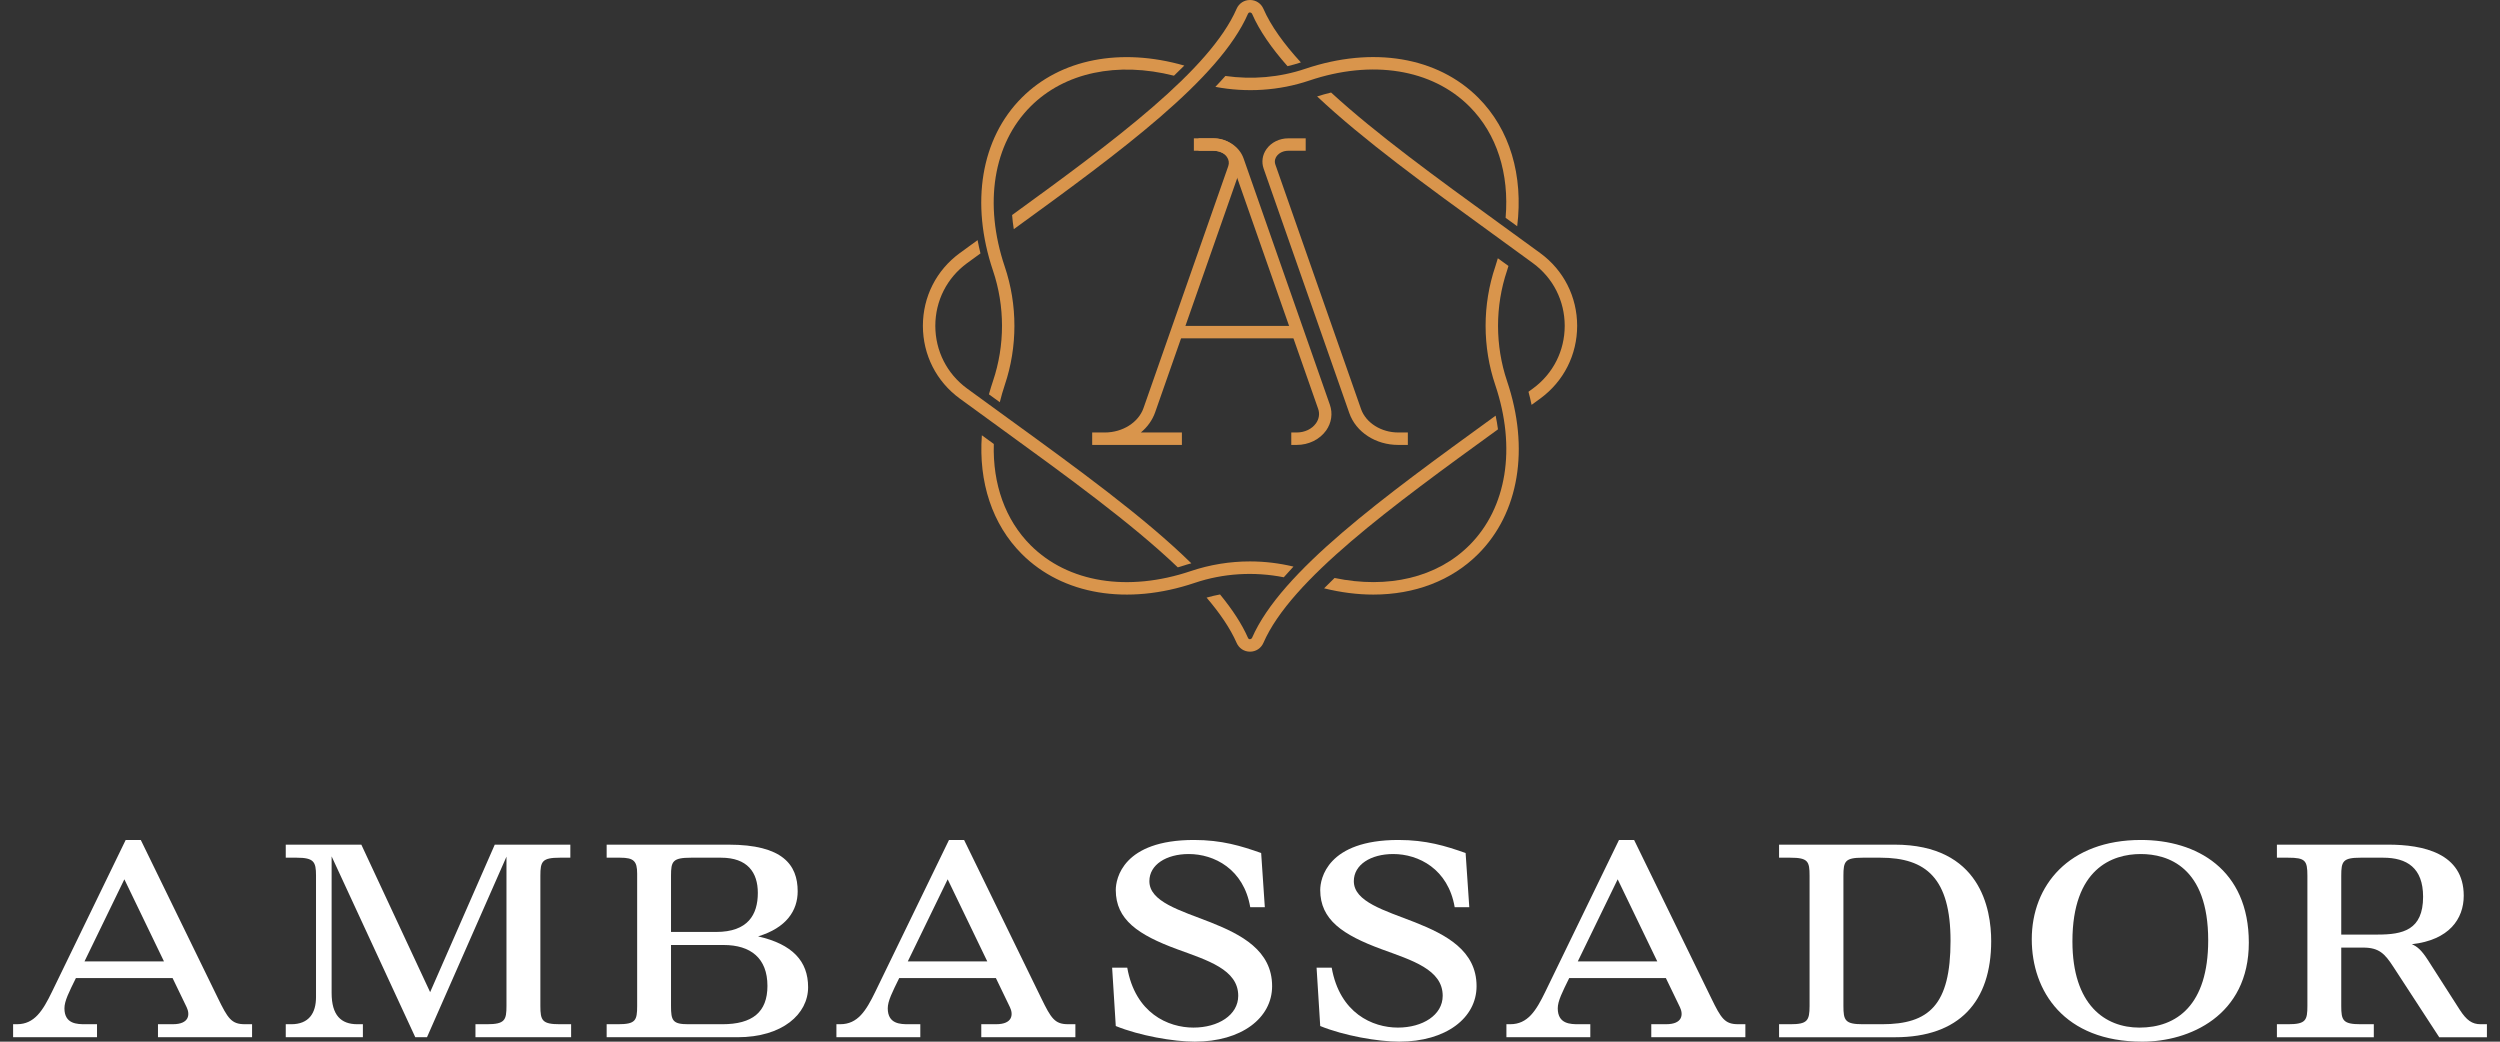 <svg width="168" height="70" viewBox="0 0 168 70" fill="none" xmlns="http://www.w3.org/2000/svg">
<rect x="0" y="0" width="168" height="70" fill="#333333" stroke="none"/>
<path d="M8.357 59.089L5.678 64.606H11.019L8.357 59.089ZM10.616 69.702V68.827H11.616C12.736 68.827 12.77 68.161 12.544 67.688L11.598 65.727H5.101C4.644 66.654 4.33 67.267 4.33 67.758C4.33 68.827 5.205 68.827 5.731 68.827H6.519V69.702H0.881V68.827H1.143C2.317 68.827 2.877 67.915 3.49 66.654L8.446 56.446H9.461L14.644 67.074C15.31 68.441 15.555 68.827 16.449 68.827H16.939V69.702H10.616Z" fill="white"/>
<path d="M31.951 69.702V68.828H32.724C33.931 68.828 34.035 68.547 34.035 67.601V57.568L28.694 69.702H27.907L22.285 57.548V66.725C22.285 68.231 22.917 68.828 24.018 68.828H24.386V69.702H19.203V68.828H19.572C20.763 68.828 21.236 68.074 21.236 67.006V58.828C21.236 57.917 21.095 57.637 19.939 57.637H19.203V56.761H24.282L28.905 66.673L33.248 56.761H38.327V57.637H37.627C36.434 57.637 36.313 57.882 36.313 58.845V67.601C36.313 68.581 36.434 68.828 37.627 68.828H38.379V69.702H31.951Z" fill="white"/>
<path d="M48.631 63.504H45.092V67.601C45.092 68.581 45.198 68.828 46.25 68.828H48.543C50.555 68.828 51.572 68.021 51.572 66.252C51.572 64.395 50.451 63.504 48.631 63.504ZM48.455 57.637H46.442C45.198 57.637 45.092 57.882 45.092 58.845V62.627H48.123C50.258 62.627 50.926 61.471 50.926 60.002C50.926 58.618 50.224 57.637 48.455 57.637ZM49.559 69.702H40.767V68.828H41.52C42.711 68.828 42.817 68.581 42.817 67.601V58.705C42.817 57.865 42.587 57.637 41.679 57.637H40.767V56.761H48.964C52.587 56.761 53.604 58.108 53.604 59.895C53.604 61.191 52.85 62.348 50.943 62.925C53.253 63.45 54.305 64.588 54.305 66.34C54.305 68.143 52.587 69.702 49.559 69.702Z" fill="white"/>
<path d="M63.684 59.089L61.004 64.606H66.345L63.684 59.089ZM65.942 69.702V68.827H66.942C68.062 68.827 68.097 68.161 67.87 67.688L66.924 65.727H60.427C59.971 66.654 59.657 67.267 59.657 67.758C59.657 68.827 60.531 68.827 61.057 68.827H61.845V69.702H56.207V68.827H56.469C57.643 68.827 58.203 67.915 58.816 66.654L63.772 56.446H64.787L69.97 67.074C70.636 68.441 70.882 68.827 71.775 68.827H72.266V69.702H65.942Z" fill="white"/>
<path d="M80.286 69.999C78.85 69.999 76.572 69.597 74.98 68.949L74.735 65.026H75.751C76.292 68.091 78.499 69.054 80.198 69.054C81.862 69.054 83.209 68.214 83.209 66.917C83.209 65.149 81.144 64.536 79.094 63.784C76.485 62.821 74.98 61.805 74.98 59.808C74.98 59.055 75.451 56.446 80.233 56.446C82.107 56.446 83.402 56.848 84.75 57.322L84.996 60.964H84.016C83.577 58.389 81.582 57.391 79.883 57.391C78.376 57.391 77.238 58.108 77.238 59.213C77.238 60.597 79.287 61.174 81.354 61.981C83.419 62.803 85.486 63.871 85.486 66.269C85.486 68.407 83.436 69.999 80.286 69.999Z" fill="white"/>
<path d="M94.025 69.999C92.589 69.999 90.311 69.597 88.719 68.949L88.474 65.026H89.49C90.031 68.091 92.239 69.054 93.937 69.054C95.601 69.054 96.949 68.214 96.949 66.917C96.949 65.149 94.883 64.536 92.833 63.784C90.224 62.821 88.719 61.805 88.719 59.808C88.719 59.055 89.191 56.446 93.972 56.446C95.846 56.446 97.142 56.848 98.489 57.322L98.736 60.964H97.755C97.316 58.389 95.321 57.391 93.623 57.391C92.115 57.391 90.977 58.108 90.977 59.213C90.977 60.597 93.026 61.174 95.093 61.981C97.159 62.803 99.225 63.871 99.225 66.269C99.225 68.407 97.175 69.999 94.025 69.999Z" fill="white"/>
<path d="M108.708 59.089L106.028 64.606H111.369L108.708 59.089ZM110.966 69.702V68.827H111.966C113.087 68.827 113.12 68.161 112.894 67.688L111.947 65.727H105.451C104.995 66.654 104.681 67.267 104.681 67.758C104.681 68.827 105.555 68.827 106.082 68.827H106.869V69.702H101.231V68.827H101.493C102.667 68.827 103.228 67.915 103.84 66.654L108.796 56.446H109.812L114.995 67.074C115.66 68.441 115.905 68.827 116.8 68.827H117.289V69.702H110.966Z" fill="white"/>
<path d="M126.366 57.637H125.175C123.985 57.637 123.878 57.881 123.878 58.845V67.6C123.878 68.565 123.985 68.828 125.175 68.828H126.47C129.64 68.828 131.076 67.531 131.076 63.224C131.076 59.038 129.448 57.637 126.366 57.637ZM127.346 69.703H119.553V68.828H120.306C121.446 68.828 121.603 68.599 121.603 67.6V58.845C121.603 57.881 121.497 57.637 120.306 57.637H119.553V56.76H127.311C133.108 56.76 133.808 61.122 133.808 63.241C133.808 67.303 131.673 69.703 127.346 69.703Z" fill="white"/>
<path d="M143.855 57.391C141.947 57.391 139.267 58.371 139.267 63.258C139.267 67.547 141.474 69.055 143.768 69.055C146.272 69.055 148.391 67.547 148.391 63.188C148.391 58.249 145.676 57.391 143.855 57.391ZM143.96 70C138.706 70 136.535 66.602 136.535 63.117C136.535 59.51 139.022 56.446 143.872 56.446C147.619 56.446 151.121 58.424 151.121 63.346C151.121 68.267 147.113 70 143.96 70Z" fill="white"/>
<path d="M160.152 57.637H158.629C157.438 57.637 157.332 57.881 157.332 58.845V62.803H159.783C161.465 62.803 162.832 62.505 162.832 60.263C162.832 58.32 161.745 57.637 160.152 57.637ZM163.916 69.703L160.834 64.973C160.256 64.082 159.872 63.678 158.802 63.678H157.332V67.6C157.332 68.565 157.438 68.828 158.629 68.828H159.52V69.703H153.008V68.828H153.76C154.95 68.828 155.057 68.565 155.057 67.6V58.845C155.057 57.828 154.916 57.637 153.76 57.637H153.008V56.76H160.483C162.813 56.76 165.563 57.32 165.563 60.193C165.563 61.751 164.582 63.17 162.077 63.451C162.445 63.608 162.725 63.852 163.146 64.501L165.3 67.864C165.756 68.565 166.124 68.828 166.701 68.828H167.121V69.703H163.916Z" fill="white"/>
<path d="M87.138 29.899H86.774V29.063H87.138C87.675 29.063 88.158 28.832 88.433 28.447C88.643 28.15 88.695 27.805 88.58 27.476L82.781 10.928C82.618 10.458 82.092 10.131 81.502 10.131H80.228V9.296H81.502C82.455 9.296 83.286 9.841 83.57 10.651L89.367 27.2C89.572 27.783 89.479 28.414 89.115 28.929C88.683 29.536 87.944 29.899 87.138 29.899Z" fill="#D9954C"/>
<path d="M94.607 29.899H93.963C92.444 29.899 91.121 29.038 90.673 27.759L84.916 11.33C84.761 10.887 84.83 10.409 85.108 10.019C85.428 9.567 85.977 9.296 86.576 9.296H87.743V10.131H86.576C86.247 10.131 85.953 10.269 85.788 10.502C85.719 10.6 85.616 10.802 85.703 11.054L91.46 27.482C91.785 28.413 92.815 29.063 93.963 29.063H94.607V29.899Z" fill="#D9954C"/>
<path d="M79.423 29.899H73.395V29.063H74.248C75.436 29.063 76.504 28.39 76.843 27.424L82.54 11.162C82.613 10.952 82.579 10.732 82.445 10.543C82.263 10.285 81.937 10.131 81.576 10.131H80.538V9.296H81.576C82.208 9.296 82.787 9.581 83.127 10.059C83.417 10.47 83.49 10.972 83.327 11.437L77.629 27.698C77.442 28.236 77.104 28.701 76.664 29.063H79.423V29.899Z" fill="#D9954C"/>
<path d="M87.216 21.901H78.965V22.736H87.216V21.901Z" fill="#D9954C"/>
<path d="M68.127 15.4C75.274 10.215 81.952 5.316 83.865 0.925C83.899 0.847 83.965 0.835 84.001 0.835C83.993 0.839 84.102 0.844 84.137 0.924C84.634 2.066 85.456 3.241 86.521 4.447C86.822 4.375 87.122 4.294 87.418 4.195C86.28 2.95 85.405 1.745 84.902 0.592C84.743 0.227 84.399 0 84.002 0H84.001C83.604 0 83.259 0.226 83.1 0.591C81.309 4.701 74.922 9.436 68.013 14.45C68.037 14.763 68.076 15.08 68.127 15.4Z" fill="#D9954C"/>
<path d="M79.756 37.94C79.855 37.906 79.958 37.887 80.057 37.855C76.909 34.765 72.405 31.494 67.727 28.102C66.816 27.441 65.9 26.775 64.987 26.108C63.634 25.116 62.856 23.581 62.853 21.896C62.856 20.211 63.634 18.676 64.987 17.684C65.288 17.464 65.587 17.247 65.888 17.029C65.817 16.73 65.747 16.432 65.694 16.137C65.294 16.429 64.894 16.718 64.494 17.01C62.923 18.16 62.02 19.94 62.018 21.896C62.02 23.851 62.923 25.631 64.494 26.781C65.409 27.451 66.326 28.116 67.237 28.777C71.732 32.038 76.071 35.185 79.149 38.127C79.351 38.069 79.553 38.009 79.756 37.94Z" fill="#D9954C"/>
<path d="M103.507 17.01C102.591 16.339 101.672 15.673 100.758 15.01C96.546 11.954 92.479 8.999 89.45 6.218C89.14 6.292 88.827 6.38 88.511 6.48C91.62 9.407 95.866 12.493 100.269 15.686C101.181 16.348 102.1 17.014 103.014 17.684C104.368 18.675 105.146 20.21 105.149 21.895C105.146 23.581 104.368 25.117 103.014 26.107C102.915 26.18 102.815 26.253 102.714 26.326C102.794 26.62 102.861 26.913 102.922 27.207C103.117 27.065 103.312 26.924 103.507 26.781C105.079 25.631 105.982 23.851 105.985 21.896V21.895C105.982 19.94 105.079 18.16 103.507 17.01Z" fill="#D9954C"/>
<path d="M100.507 27.932C100.427 27.989 100.348 28.048 100.269 28.105C92.974 33.397 86.085 38.395 84.136 42.867C84.102 42.946 83.992 42.949 84 42.957C83.965 42.957 83.898 42.945 83.865 42.867C83.45 41.917 82.802 40.942 81.987 39.947C81.682 40.004 81.381 40.076 81.082 40.16C81.975 41.205 82.672 42.222 83.1 43.2C83.259 43.565 83.604 43.792 84 43.792H84.002C84.399 43.791 84.743 43.564 84.902 43.2C86.751 38.956 93.499 34.048 100.664 28.851C100.628 28.549 100.567 28.241 100.507 27.932Z" fill="#D9954C"/>
<path d="M66.729 25.606C66.628 25.905 66.538 26.202 66.456 26.499C66.7 26.676 66.942 26.852 67.186 27.029C67.281 26.646 67.389 26.261 67.52 25.873C68.385 23.309 68.385 20.483 67.52 17.919C66.094 13.691 66.743 9.665 69.257 7.151C71.545 4.863 75.088 4.126 78.89 5.087C79.129 4.859 79.364 4.632 79.586 4.407C75.309 3.178 71.266 3.961 68.667 6.561C65.923 9.304 65.197 13.65 66.729 18.186C67.537 20.578 67.537 23.214 66.729 25.606Z" fill="#D9954C"/>
<path d="M81.673 5.837C83.767 6.234 85.954 6.098 87.979 5.415C92.204 3.988 96.228 4.637 98.745 7.153C100.595 9.002 101.431 11.672 101.177 14.637C101.202 14.655 101.225 14.672 101.249 14.689C101.483 14.86 101.721 15.033 101.955 15.204C102.375 11.799 101.469 8.695 99.336 6.562C96.591 3.817 92.247 3.094 87.711 4.624C85.988 5.206 84.14 5.36 82.347 5.105C82.128 5.349 81.909 5.592 81.673 5.837Z" fill="#D9954C"/>
<path d="M86.921 38.075C85.965 37.846 84.984 37.727 84.001 37.727C82.653 37.727 81.306 37.944 80.023 38.376C75.796 39.802 71.771 39.153 69.257 36.64C67.549 34.931 66.704 32.526 66.784 29.835C66.772 29.825 66.76 29.818 66.747 29.808C66.492 29.624 66.236 29.436 65.981 29.251C65.751 32.394 66.673 35.236 68.667 37.23C71.412 39.974 75.757 40.699 80.291 39.167C82.211 38.519 84.288 38.401 86.27 38.793C86.48 38.555 86.694 38.316 86.921 38.075Z" fill="#D9954C"/>
<path d="M101.273 18.185C101.308 18.081 101.335 17.978 101.368 17.874C101.131 17.702 100.892 17.528 100.655 17.355C100.6 17.543 100.545 17.73 100.482 17.918C99.616 20.483 99.616 23.308 100.482 25.873C101.907 30.101 101.258 34.125 98.744 36.639C96.571 38.813 93.268 39.589 89.683 38.84C89.441 39.072 89.204 39.305 88.979 39.535C90.109 39.815 91.219 39.956 92.287 39.956C95.057 39.956 97.539 39.025 99.335 37.229C102.079 34.486 102.804 30.141 101.273 25.607C100.466 23.213 100.466 20.578 101.273 18.185Z" fill="#D9954C"/>
</svg>
